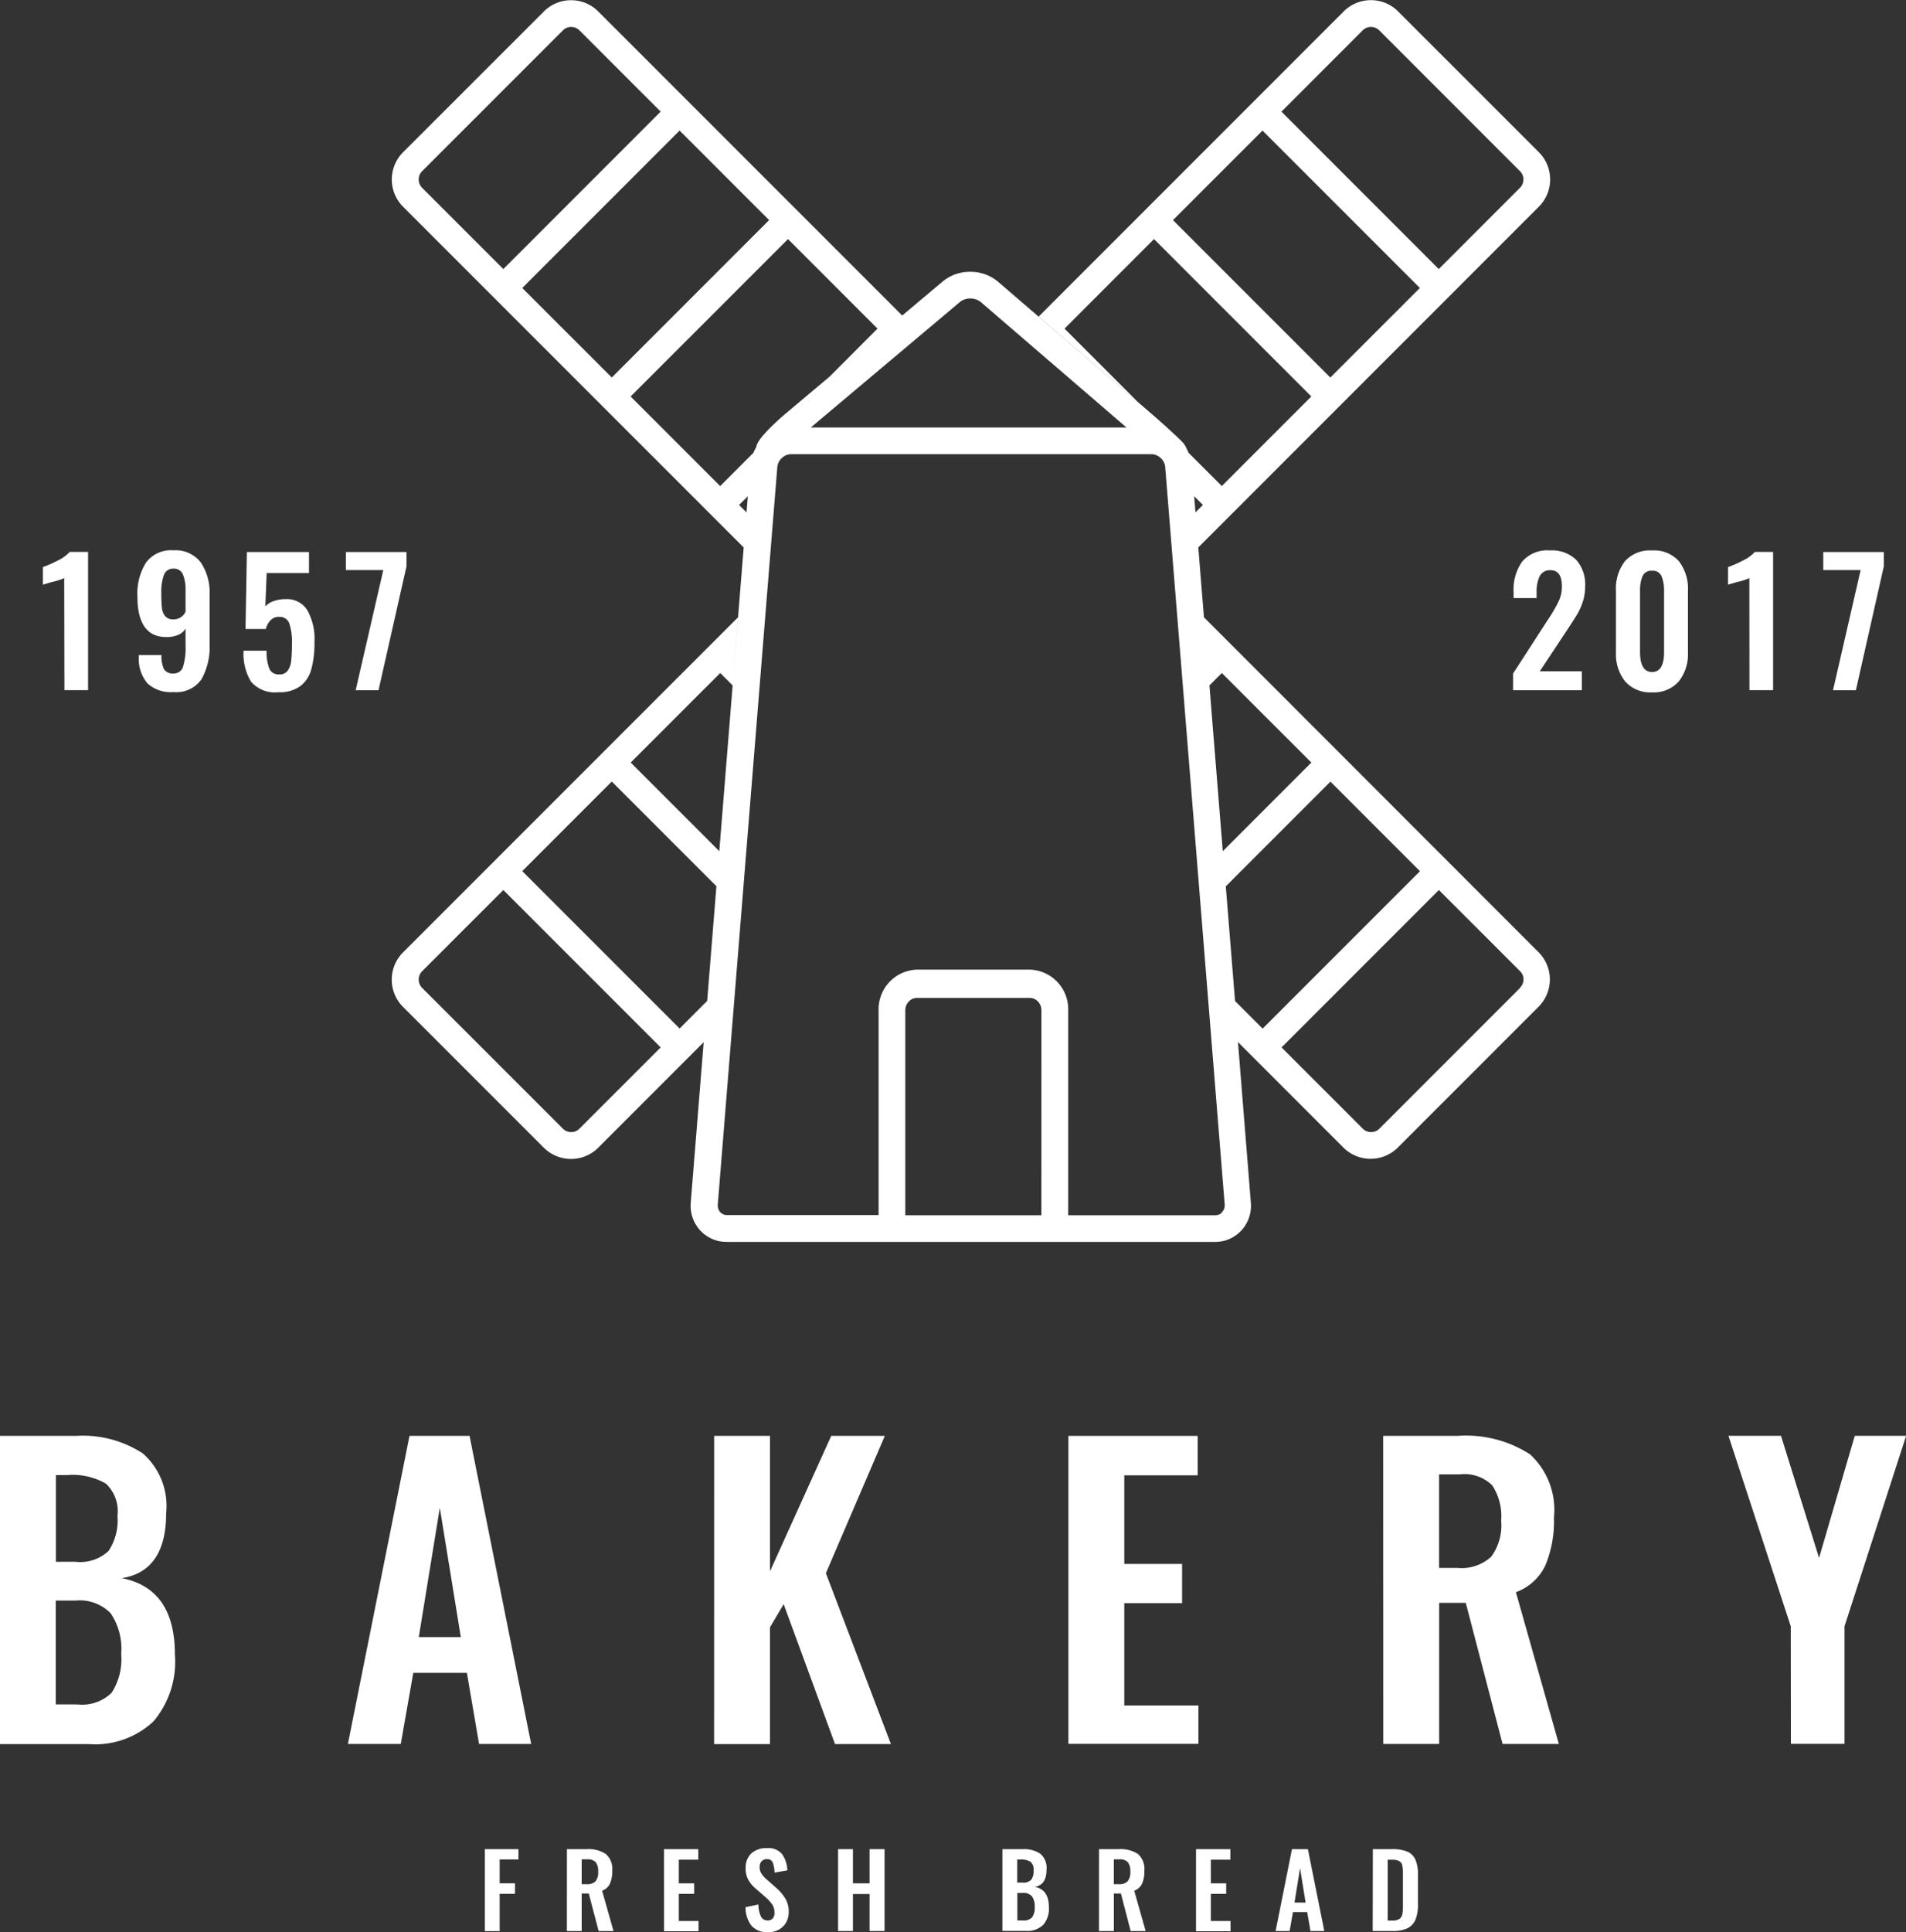 <svg id="Group_58" data-name="Group 58" xmlns="http://www.w3.org/2000/svg" width="72.542" height="73.503" viewBox="0 0 72.542 73.503">
  <rect x="0" y="0" width="72.542" height="73.503" fill="#333333" stroke="none"/>
  <g id="Group_41" data-name="Group 41" transform="translate(1.633 20.941)">
    <path id="Path_83" data-name="Path 83" d="M-1499.659,2394.181a2.311,2.311,0,0,1-.474.149c-.221.065-.333.1-.337.1v-.669a4.459,4.459,0,0,0,.568-.25,1.465,1.465,0,0,0,.451-.327h.7v5.259h-.9Z" transform="translate(1500.47 -2393.128)" fill="#FFFFFF"/>
    <path id="Path_84" data-name="Path 84" d="M-1495.461,2398.167a1.443,1.443,0,0,1-.328-1v-.078h.864a1.13,1.13,0,0,0,.094.539.388.388,0,0,0,.367.163.361.361,0,0,0,.354-.244,2.451,2.451,0,0,0,.1-.841v-.623a.594.594,0,0,1-.279.239,1.093,1.093,0,0,1-.448.085q-1.105,0-1.105-1.546a2.206,2.206,0,0,1,.329-1.29,1.184,1.184,0,0,1,1.041-.465,1.208,1.208,0,0,1,1.039.458,2.041,2.041,0,0,1,.338,1.238v1.864a2.507,2.507,0,0,1-.308,1.345,1.166,1.166,0,0,1-1.069.487A1.3,1.3,0,0,1-1495.461,2398.167Zm1.451-2.725v-.818a1.491,1.491,0,0,0-.1-.6.367.367,0,0,0-.362-.221.362.362,0,0,0-.36.238,1.845,1.845,0,0,0-.1.691,5.339,5.339,0,0,0,.022.556.6.6,0,0,0,.124.321.39.39,0,0,0,.321.124A.5.5,0,0,0-1494.01,2395.443Z" transform="translate(1499.439 -2393.111)" fill="#FFFFFF"/>
    <path id="Path_85" data-name="Path 85" d="M-1490.355,2398.126a2.016,2.016,0,0,1-.288-1.184h.876a1.8,1.8,0,0,0,.1.675.376.376,0,0,0,.382.226.367.367,0,0,0,.319-.14.774.774,0,0,0,.134-.376,5.766,5.766,0,0,0,.029-.659,2.23,2.23,0,0,0-.1-.766.39.39,0,0,0-.4-.247.421.421,0,0,0-.308.124.72.72,0,0,0-.186.337h-.773l.052-2.928h2.364v.8h-1.61l-.052,1.267a.761.761,0,0,1,.318-.2,1.319,1.319,0,0,1,.455-.075.911.911,0,0,1,.827.425,2.232,2.232,0,0,1,.271,1.2,3.891,3.891,0,0,1-.114,1.019,1.222,1.222,0,0,1-.412.656,1.318,1.318,0,0,1-.845.241A1.194,1.194,0,0,1-1490.355,2398.126Z" transform="translate(1498.281 -2393.128)" fill="#FFFFFF"/>
    <path id="Path_86" data-name="Path 86" d="M-1484.209,2393.875h-1.422v-.687h2.305v.545l-1.065,4.715h-.87Z" transform="translate(1497.164 -2393.128)" fill="#FFFFFF"/>
  </g>
  <g id="Group_42" data-name="Group 42" transform="translate(57.587 20.941)">
    <path id="Path_87" data-name="Path 87" d="M-1428.475,2397.794l1.3-2.007.123-.188a5.166,5.166,0,0,0,.328-.588,1.289,1.289,0,0,0,.107-.536c0-.406-.143-.611-.429-.611a.427.427,0,0,0-.416.227,1.348,1.348,0,0,0-.117.611v.221h-.876v-.233a1.825,1.825,0,0,1,.331-1.161,1.261,1.261,0,0,1,1.052-.419,1.325,1.325,0,0,1,1,.358,1.406,1.406,0,0,1,.34,1.013,1.83,1.83,0,0,1-.084.565,2.37,2.37,0,0,1-.2.461q-.117.2-.363.572l-1.079,1.629h1.6v.721h-2.617Z" transform="translate(1428.475 -2393.111)" fill="#FFFFFF"/>
    <path id="Path_88" data-name="Path 88" d="M-1423.087,2398.094a1.672,1.672,0,0,1-.35-1.111v-2.332a1.7,1.7,0,0,1,.341-1.129,1.27,1.27,0,0,1,1.034-.41,1.251,1.251,0,0,1,1.024.413,1.711,1.711,0,0,1,.341,1.126v2.332a1.668,1.668,0,0,1-.35,1.111,1.256,1.256,0,0,1-1.014.415A1.272,1.272,0,0,1-1423.087,2398.094Zm1.481-1.124v-2.306a1.471,1.471,0,0,0-.091-.561.355.355,0,0,0-.365-.219.358.358,0,0,0-.368.216,1.45,1.45,0,0,0-.091.564v2.306q0,.765.459.765T-1421.606,2396.97Z" transform="translate(1427.353 -2393.111)" fill="#FFFFFF"/>
    <path id="Path_89" data-name="Path 89" d="M-1417.136,2394.181a2.318,2.318,0,0,1-.473.149c-.221.065-.334.1-.338.1v-.669a4.466,4.466,0,0,0,.569-.25,1.475,1.475,0,0,0,.451-.327h.695v5.259h-.9Z" transform="translate(1426.129 -2393.128)" fill="#FFFFFF"/>
    <path id="Path_90" data-name="Path 90" d="M-1411.863,2393.875h-1.422v-.687h2.305v.545l-1.064,4.715h-.87Z" transform="translate(1425.091 -2393.128)" fill="#FFFFFF"/>
  </g>
  <g id="Group_44" data-name="Group 44" transform="translate(0 54.626)">
    <g id="Group_43" data-name="Group 43">
      <path id="Path_91" data-name="Path 91" d="M-1502.571,2436.453h2.894a4.175,4.175,0,0,1,2.539.665,2.656,2.656,0,0,1,.891,2.272q0,2.214-1.693,2.475,2.024.391,2.025,2.9a3.513,3.513,0,0,1-.811,2.545,3.234,3.234,0,0,1-2.459.868h-3.387Zm2.866,4.789a1.58,1.58,0,0,0,1.266-.412,2.109,2.109,0,0,0,.339-1.338,1.435,1.435,0,0,0-.441-1.223,2.536,2.536,0,0,0-1.47-.326h-.433v3.3Zm.086,5.427a1.6,1.6,0,0,0,1.3-.448,2.37,2.37,0,0,0,.361-1.477,2.419,2.419,0,0,0-.4-1.541,1.643,1.643,0,0,0-1.339-.485h-.752v3.95Z" transform="translate(1502.571 -2436.453)" fill="#FFFFFF"/>
      <path id="Path_92" data-name="Path 92" d="M-1483.19,2436.453h2.286l2.345,11.72h-1.983l-.463-2.705h-2.04l-.477,2.705h-2.012Zm1.954,7.656-.8-4.921-.8,4.921Z" transform="translate(1498.775 -2436.453)" fill="#FFFFFF"/>
      <path id="Path_93" data-name="Path 93" d="M-1467.6,2436.453h2.126v5.152l2.33-5.152h2.04l-2.243,5.224,2.475,6.5H-1463l-1.954-5.323-.521.882v4.442h-2.126Z" transform="translate(1494.78 -2436.453)" fill="#FFFFFF"/>
      <path id="Path_94" data-name="Path 94" d="M-1450.251,2436.453h4.92v1.5h-2.793v3.372h2.2v1.491h-2.2v3.892h2.821v1.461h-4.948Z" transform="translate(1490.914 -2436.453)" fill="#FFFFFF"/>
      <path id="Path_95" data-name="Path 95" d="M-1434.835,2436.453h2.822a4.509,4.509,0,0,1,2.764.7,2.864,2.864,0,0,1,.912,2.41,4.352,4.352,0,0,1-.325,1.815,1.993,1.993,0,0,1-1.122,1.021l1.634,5.773h-2.142l-1.4-5.367h-1.013v5.367h-2.127Zm2.807,5.022a1.689,1.689,0,0,0,1.3-.42,2.008,2.008,0,0,0,.383-1.375,2.138,2.138,0,0,0-.34-1.345,1.5,1.5,0,0,0-1.223-.419h-.8v3.56Z" transform="translate(1487.479 -2436.453)" fill="#FFFFFF"/>
      <path id="Path_96" data-name="Path 96" d="M-1415.556,2443.7l-2.372-7.25h2l1.448,4.645,1.359-4.645h1.955l-2.346,7.25v4.47h-2.04Z" transform="translate(1483.713 -2436.453)" fill="#FFFFFF"/>
    </g>
  </g>
  <g id="Group_45" data-name="Group 45" transform="translate(18.452 70.313)">
    <path id="Path_97" data-name="Path 97" d="M-1478.829,2456.682h1.28v.391h-.715v.908h.584v.4h-.584v1.419h-.565Z" transform="translate(1478.829 -2456.647)" fill="#FFFFFF"/>
    <path id="Path_98" data-name="Path 98" d="M-1474.808,2456.682h.749a1.2,1.2,0,0,1,.734.186.76.76,0,0,1,.242.64,1.168,1.168,0,0,1-.086.483.525.525,0,0,1-.3.271l.434,1.535h-.567l-.374-1.427h-.27v1.427h-.564Zm.746,1.333a.443.443,0,0,0,.343-.111.531.531,0,0,0,.1-.365.569.569,0,0,0-.09-.357.4.4,0,0,0-.325-.112h-.212v.946Z" transform="translate(1477.933 -2456.647)" fill="#FFFFFF"/>
    <path id="Path_99" data-name="Path 99" d="M-1470.055,2456.682h1.306v.4h-.741v.9h.584v.4h-.584v1.034h.75v.389h-1.314Z" transform="translate(1476.874 -2456.647)" fill="#FFFFFF"/>
    <path id="Path_100" data-name="Path 100" d="M-1465.831,2459.589a1.115,1.115,0,0,1-.228-.711l.488-.1a1.074,1.074,0,0,0,.094.451.275.275,0,0,0,.26.156.236.236,0,0,0,.193-.079.326.326,0,0,0,.064-.214.557.557,0,0,0-.082-.311,1.562,1.562,0,0,0-.26-.284l-.392-.342a1.17,1.17,0,0,1-.271-.333.886.886,0,0,1-.091-.421.741.741,0,0,1,.215-.568.847.847,0,0,1,.6-.2.67.67,0,0,1,.572.229,1.143,1.143,0,0,1,.2.617l-.489.085a1.163,1.163,0,0,0-.067-.381.215.215,0,0,0-.217-.131.271.271,0,0,0-.207.08.3.3,0,0,0-.075.211.462.462,0,0,0,.062.25,1.007,1.007,0,0,0,.192.219l.389.343a1.726,1.726,0,0,1,.341.407.976.976,0,0,1,.123.5.789.789,0,0,1-.1.4.7.7,0,0,1-.275.271.826.826,0,0,1-.407.1A.8.8,0,0,1-1465.831,2459.589Z" transform="translate(1475.984 -2456.637)" fill="#FFFFFF"/>
    <path id="Path_101" data-name="Path 101" d="M-1461.53,2456.682h.565v1.3h.634v-1.3h.57v3.114h-.57v-1.407h-.634v1.407h-.565Z" transform="translate(1474.975 -2456.647)" fill="#FFFFFF"/>
    <path id="Path_102" data-name="Path 102" d="M-1453.483,2456.682h.769a1.113,1.113,0,0,1,.675.176.7.7,0,0,1,.236.6c0,.392-.149.611-.45.657.36.068.539.325.539.769a.935.935,0,0,1-.215.677.863.863,0,0,1-.654.231h-.9Zm.762,1.272a.416.416,0,0,0,.336-.109.56.56,0,0,0,.09-.357.379.379,0,0,0-.117-.324.676.676,0,0,0-.391-.087h-.115v.877Zm.023,1.441a.425.425,0,0,0,.345-.118.629.629,0,0,0,.1-.393.642.642,0,0,0-.106-.409.433.433,0,0,0-.354-.129h-.2v1.049Z" transform="translate(1473.182 -2456.647)" fill="#FFFFFF"/>
    <path id="Path_103" data-name="Path 103" d="M-1448.75,2456.682h.749a1.2,1.2,0,0,1,.735.186.76.76,0,0,1,.241.64,1.157,1.157,0,0,1-.085.483.528.528,0,0,1-.3.271l.434,1.535h-.57l-.371-1.427h-.269v1.427h-.566Zm.746,1.333a.446.446,0,0,0,.344-.111.531.531,0,0,0,.1-.365.559.559,0,0,0-.091-.357.4.4,0,0,0-.325-.112h-.211v.946Z" transform="translate(1472.127 -2456.647)" fill="#FFFFFF"/>
    <path id="Path_104" data-name="Path 104" d="M-1444,2456.682h1.307v.4h-.742v.9h.584v.4h-.584v1.034h.75v.389H-1444Z" transform="translate(1471.068 -2456.647)" fill="#FFFFFF"/>
    <path id="Path_105" data-name="Path 105" d="M-1439.481,2456.682h.607l.623,3.114h-.526l-.124-.72h-.542l-.127.72h-.534Zm.519,2.032-.211-1.307-.212,1.307Z" transform="translate(1470.201 -2456.647)" fill="#FFFFFF"/>
    <path id="Path_106" data-name="Path 106" d="M-1435.342,2456.682h.734a1.423,1.423,0,0,1,.592.1.6.6,0,0,1,.3.312,1.42,1.42,0,0,1,.091.556v1.134a1.514,1.514,0,0,1-.091.572.645.645,0,0,1-.3.33,1.264,1.264,0,0,1-.574.109h-.757Zm.742,2.717a.45.45,0,0,0,.272-.065.293.293,0,0,0,.109-.183,1.937,1.937,0,0,0,.022-.348v-1.191a1.343,1.343,0,0,0-.027-.315.239.239,0,0,0-.113-.159.54.54,0,0,0-.271-.053h-.169v2.315Z" transform="translate(1469.14 -2456.647)" fill="#FFFFFF"/>
  </g>
  <path id="Path_107" data-name="Path 107" d="M-1470.424,2412.4a.494.494,0,0,1-.076-.005A.5.5,0,0,0-1470.424,2412.4Zm18.555,1.021h0Zm-.605-23.771.11,1.365-.482-5.971.333.333-.284.283.108,1.333,12.963-12.964a1.466,1.466,0,0,0,0-2.071l-5.358-5.356a1.464,1.464,0,0,0-2.072,0l-11.608,11.608,3.759,3.235-2.776-2.776,3.406-3.407,5.988,5.988-3.407,3.408-1.263-1.263c.009.019.017.037.024.055a1.821,1.821,0,0,0-.1-.21.51.51,0,0,0-.033-.075.785.785,0,0,0-.147-.2c-.234-.236-.728-.686-1.137-1.039l-5.855-5.036a1.629,1.629,0,0,0-1.064-.383,1.624,1.624,0,0,0-1.051.371l-6.009,5.052c-.215.183-.427.381-.605.562-.089.092-.169.18-.237.261a1.687,1.687,0,0,0-.181.252.639.639,0,0,0-.065.178h0a1.9,1.9,0,0,0-.106.213l-1.264,1.263-3.408-3.408,5.99-5.988,3.406,3.406-1.84,1.843,2.782-2.341-11.569-11.567a1.462,1.462,0,0,0-2.07,0l-5.36,5.356a1.467,1.467,0,0,0,0,2.071l12.965,12.964.108-1.334-.284-.283.333-.333-.574,7.107.2-2.5-12.75,12.748a1.467,1.467,0,0,0,0,2.071l5.36,5.359a1.466,1.466,0,0,0,2.07,0l4.014-4.015-.492,6.1c0,.039-.005.079-.005.117a1.386,1.386,0,0,0,.4.982,1.39,1.39,0,0,0,.7.375h.015l.119.019h.024c.04,0,.081,0,.122.006h18.566c.041,0,.082,0,.122-.006h.024l.118-.018a.048.048,0,0,1,.017,0,1.39,1.39,0,0,0,.7-.375,1.379,1.379,0,0,0,.4-.982.962.962,0,0,0-.005-.116l-.546-6.8.054.692,4.014,4.015a1.469,1.469,0,0,0,2.072,0l5.358-5.359a1.466,1.466,0,0,0,0-2.071Zm6.041-22.328a.442.442,0,0,1,.315-.13.448.448,0,0,1,.316.13l5.357,5.358a.435.435,0,0,1,.129.315.441.441,0,0,1-.129.316l-3.092,3.092-5.988-5.989Zm-7.22,7.219,3.408-3.407,5.989,5.989-3.408,3.407Zm-28.578-1.23a.444.444,0,0,1-.129-.316.438.438,0,0,1,.129-.315l5.359-5.358a.441.441,0,0,1,.314-.13.441.441,0,0,1,.315.13l3.092,3.092-5.988,5.989Zm3.812,3.812,5.989-5.989,3.406,3.407-5.988,5.988Zm26.626,14.648,3.407,3.406-3.371,3.372-.508-6.306Zm-9.966-14.117a.621.621,0,0,1,.394-.131.619.619,0,0,1,.4.137l5.543,4.77h-12.015Zm-9.125,14.117.472.472-.508,6.306-3.371-3.372Zm-5.359,17.335a.441.441,0,0,1-.315.13.439.439,0,0,1-.314-.13l-5.359-5.357a.445.445,0,0,1-.129-.316.441.441,0,0,1,.129-.316l3.092-3.091,5.988,5.988Zm5.182-8.834-.32,3.973-1.049,1.05-5.989-5.988,3.407-3.408,3.983,3.983Zm12.4,12.128h-5.179V2404.6a.49.49,0,0,1,.132-.331.43.43,0,0,1,.316-.138h4.287a.428.428,0,0,1,.315.138.481.481,0,0,1,.13.331Zm6.871-.1a.368.368,0,0,1-.267.1h-5.583V2404.6a1.508,1.508,0,0,0-1.465-1.545h-4.287a1.508,1.508,0,0,0-1.465,1.545v7.793h-5.752a.547.547,0,0,1-.078-.005l-.006,0a.374.374,0,0,1-.185-.1.372.372,0,0,1-.1-.261V2412l2.267-28.071a.525.525,0,0,1,.173-.338.522.522,0,0,1,.35-.145h13.715a.519.519,0,0,1,.351.145.528.528,0,0,1,.173.338l2.265,28.069a.282.282,0,0,1,0,.035A.364.364,0,0,1-1451.8,2412.292Zm.5-8.051-.321-3.974-.031-.389,3.982-3.983,3.408,3.408-5.989,5.988Zm10.85-.5-5.357,5.357a.44.44,0,0,1-.316.129.434.434,0,0,1-.315-.129l-3.092-3.092,5.988-5.988,3.092,3.091a.438.438,0,0,1,.129.316A.442.442,0,0,1-1440.447,2403.745Z" transform="translate(1498.296 -2366.167)" fill="#FFFFFF"/>
</svg>
